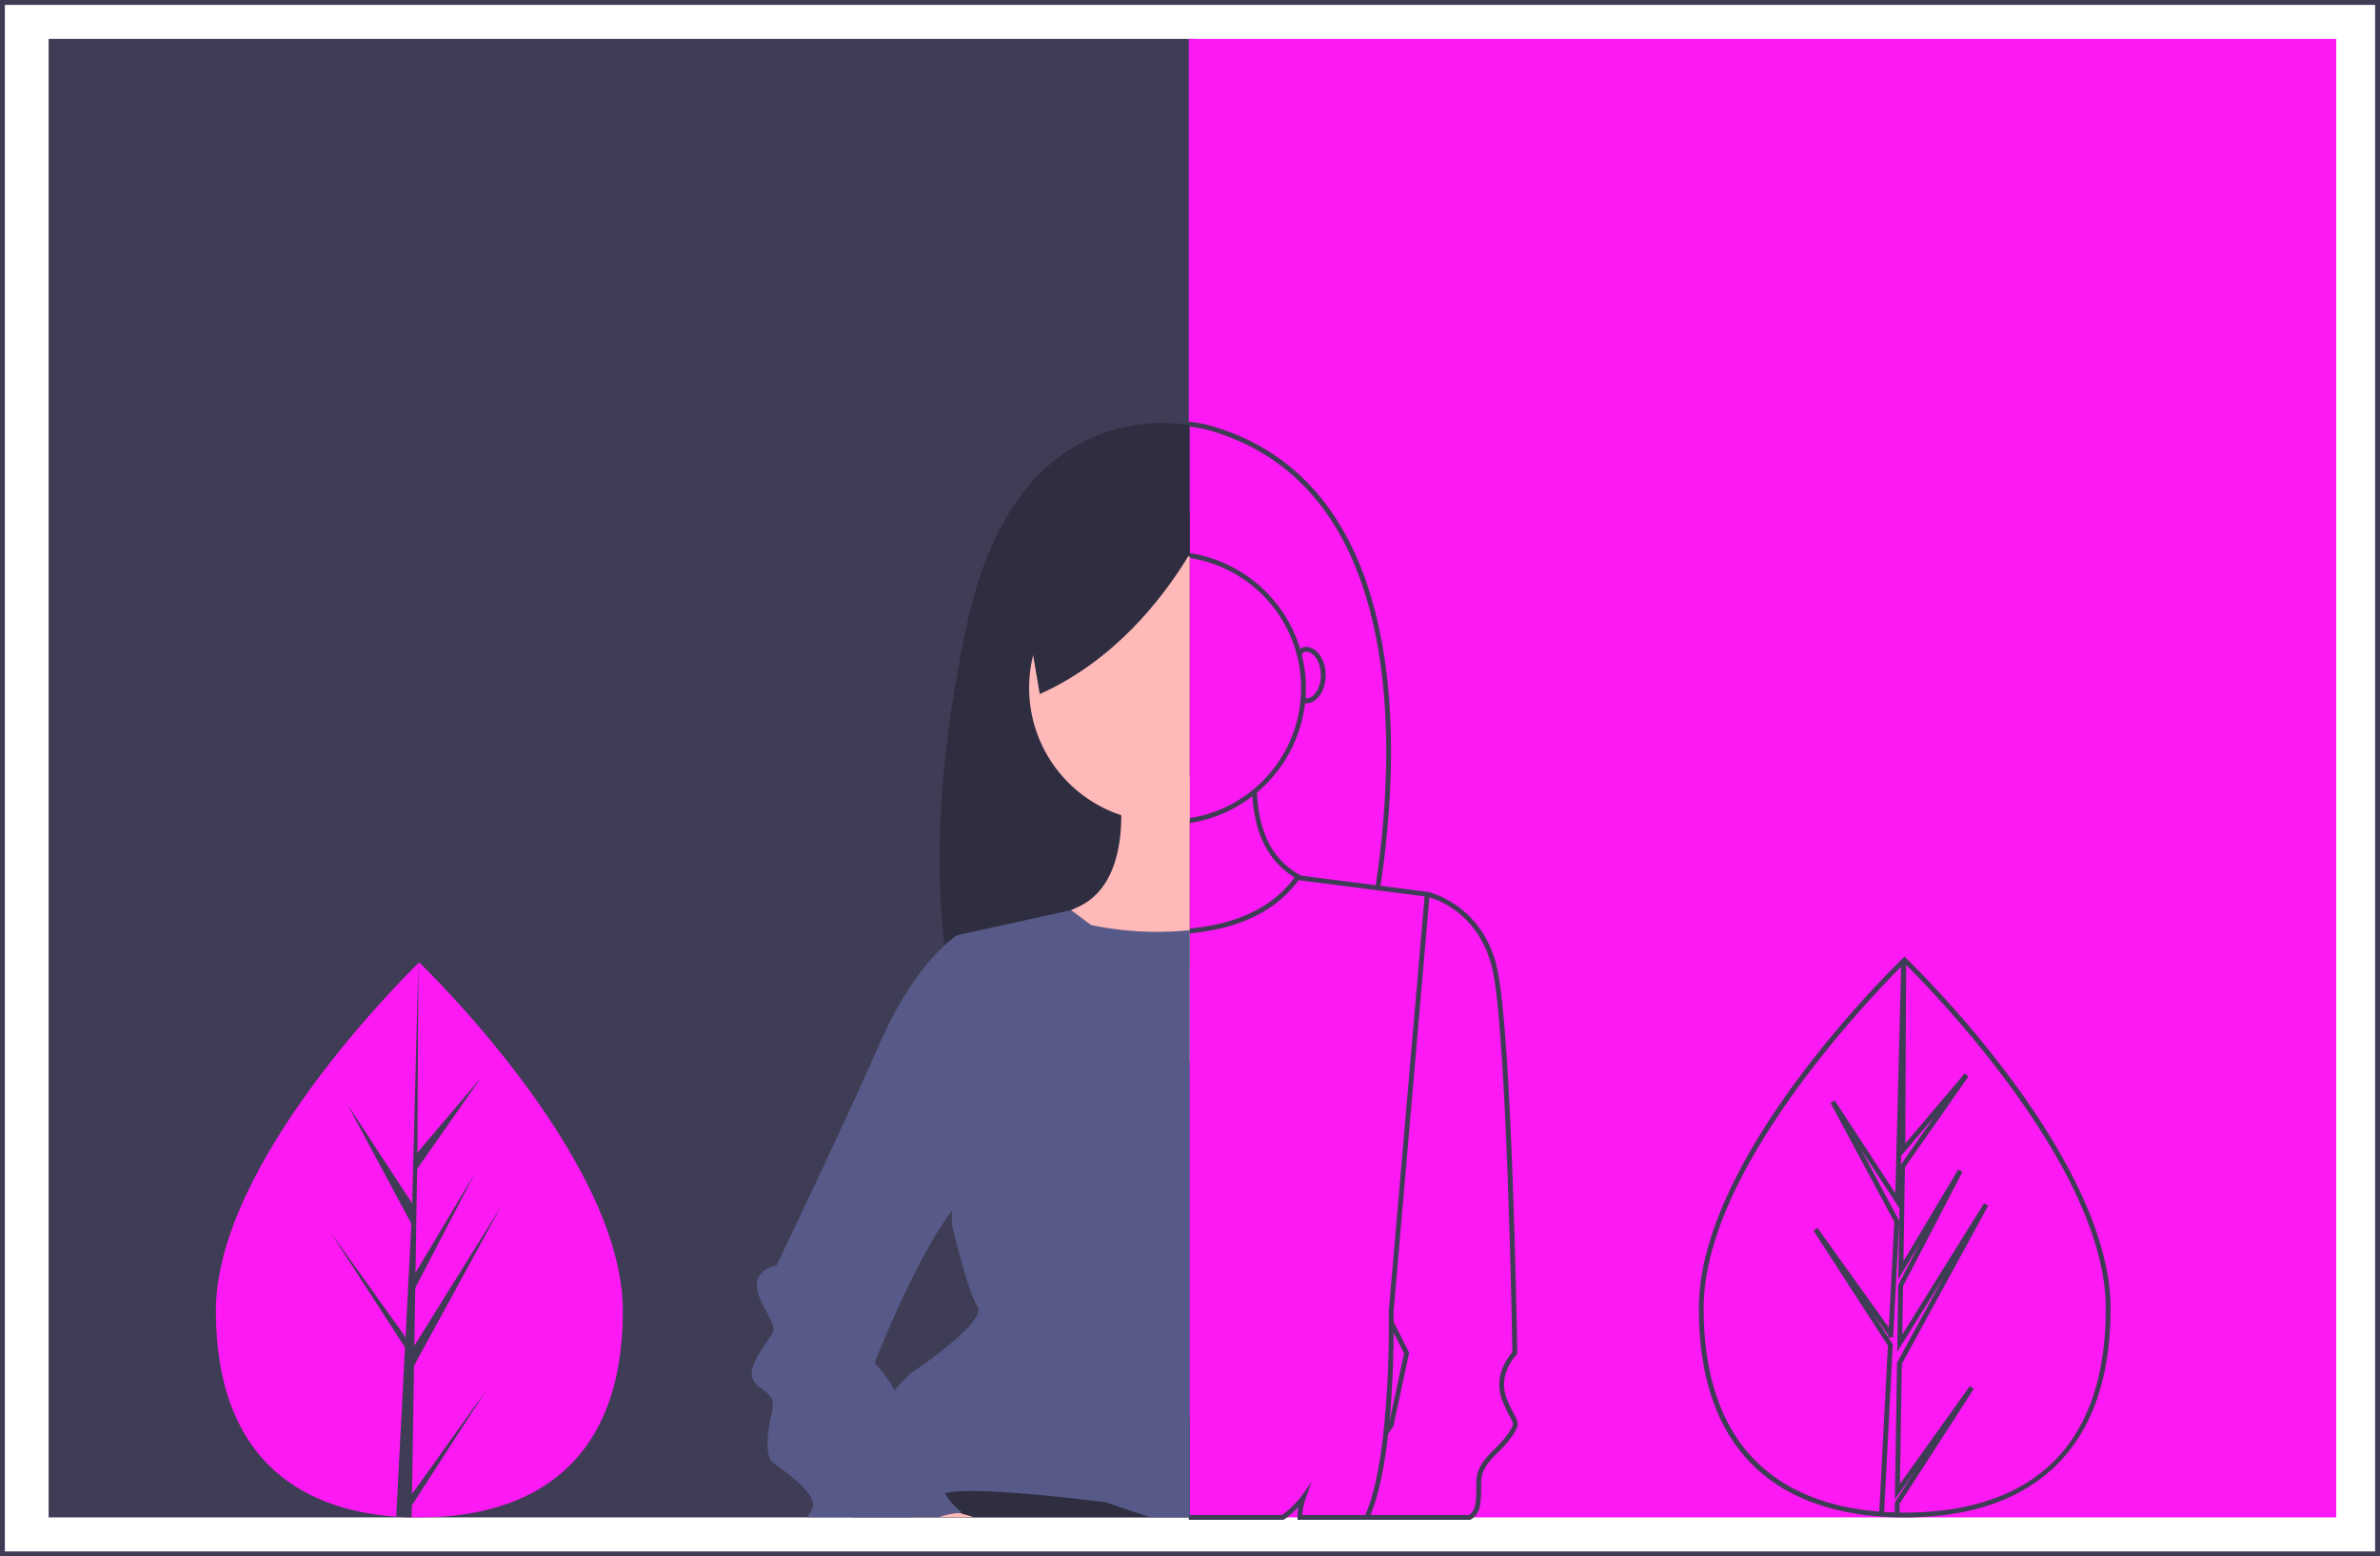 <svg xmlns="http://www.w3.org/2000/svg" id="a568df60-cc88-4b90-b934-345dd9d3752a" data-name="Layer 1" viewBox="0 0 979 640" class="injected-svg ClassicGrid__ImageFile-sc-td9pmq-4 fNAcXv grid_media" xmlns:xlink="http://www.w3.org/1999/xlink"><title>both_sides</title><path d="M1087,775H108V135h979Zm-977-2h975V137H110Z" transform="translate(-108 -135)" fill="#3f3d56"></path><rect x="20" y="16" width="472" height="608" fill="#3f3d56"></rect><rect x="489" y="16" width="472" height="608" fill="#fd19f4"></rect><path d="M730.883,716.691a61.764,61.764,0,0,1-3.074-6.562c-3.938-9.844,3.692-17.674,4.02-18.003l.299-.3-.007-.422c-.087-5.458-2.194-133.965-8.511-159.227-5.701-22.811-23.346-29.037-27.46-30.195l.01-.113-20.289-2.6c7.593-50.006,15.203-165.635-70.758-189.446a55.486,55.486,0,0,0-9.083-1.499l-.186,1.991a54.749,54.749,0,0,1,8.73,1.434c84.451,23.393,76.827,137.817,69.311,187.265l-30.726-3.938c-8.002-4.489-17.04-12.546-18.1-34.165a56.446,56.446,0,0,0,19.769-36.699,3.669,3.669,0,0,0,.43.026c4.448,0,8.066-5.204,8.066-11.6s-3.618-11.6-8.066-11.6a3.447,3.447,0,0,0-2.438.87,56.393,56.393,0,0,0-45.676-39.515l-.285,1.979a54.129,54.129,0,0,1,0,107.131l.285,1.98a55.506,55.506,0,0,0,25.999-11.029c1.371,20.195,9.988,28.798,17.364,33.379-8.43,11.528-22.086,18.509-40.626,20.731-.99.119-1.98.219-2.97.308l.179,1.992c1.01-.091,2.02-.192,3.03-.313,19.144-2.295,33.289-9.556,42.055-21.585l.346.044c.065.036.131.074.196.109l.043-.078,51.242,6.568L679.244,674.374l-.005.056.001.056c.001.007.04,1.577.04,4.34v.231l.001.002a418.972,418.972,0,0,1-2.205,45.121c-1.654,14.862-4.166,26.234-7.467,33.82H643.72a23.556,23.556,0,0,1,1.415-6.881l2.315-6.637L643.376,750.21a39.582,39.582,0,0,1-7.993,7.79H597v2h39.035l.263-.191a44.427,44.427,0,0,0,5.779-5.036,21.651,21.651,0,0,0-.367,4.247l.019.98H712.791l.233-.137c4.256-2.49,4.256-7.091,4.256-15.443,0-5.239,3.519-8.758,7.244-12.483a41.375,41.375,0,0,0,5.308-6.042C733.014,721.122,732.881,720.458,730.883,716.691Zm-87.403-312.625c.757-.81.961-1.027,1.778-1.027,3.288,0,6.066,4.396,6.066,9.6,0,5.169-2.74,9.541-6,9.6a2.242,2.242,0,0,0-.272-.496c.086-1.26.145-2.526.145-3.804a55.436,55.436,0,0,0-1.763-13.825Zm42.068,287.487-5.972,27.875c1.346-14.257,1.655-28.185,1.702-36.39ZM728.168,724.785a39.844,39.844,0,0,1-5.058,5.736c-3.85,3.851-7.83,7.831-7.83,13.898,0,8.194-.119,11.708-3.042,13.58H671.78c3.196-7.712,5.634-18.919,7.255-33.35l2.141-3.15,6.475-30.214L681.28,678.584c-.002-2.337-.032-3.796-.039-4.092l14.733-170.482c4.326,1.279,20.379,7.386,25.696,28.653,6.088,24.354,8.308,150.278,8.443,158.375-1.518,1.705-8.123,9.933-4.162,19.834a63.735,63.735,0,0,0,3.165,6.758C730.811,720.822,730.811,720.822,728.168,724.785Z" transform="translate(-108 -135)" fill="#3f3d56"></path><path d="M597.37,309.74V533.09l-43.65,5.09-38.9,4.55L501.21,544.31v.01l-.64.07s-2.25-6.89-4.02-20.63c-3.06-23.75-4.69-67.96,9.26-132.37C524.42,305.42,580.51,307.16,597.37,309.74Z" transform="translate(-108 -135)" fill="#2f2e41"></path><polygon points="486.37 582.85 489.37 583 489.37 623.92 350.94 623.92 353.89 612.78 357.61 598.74 374.89 581.46 378.81 577.54 486.37 582.85" fill="#2f2e41"></polygon><path d="M597.37,363.82V471.9a55.126,55.126,0,1,1-10.92-109.16,54.483,54.483,0,0,1,10.36.98C597,363.75,597.18,363.78,597.37,363.82Z" transform="translate(-108 -135)" fill="#ffb9b9"></path><path d="M597.37,454.57V571.68l-43.65-33.5L528.15,518.56l20.43-9.29c.92-.41,1.88-.85,2.89-1.31,15.23-6.92,17.8-25.61,17.75-37.73a76.883,76.883,0,0,0-.79-11.03Z" transform="translate(-108 -135)" fill="#ffb9b9"></path><path d="M594.37,517.79c1-.09,2-.19,3-.31V758.92H581.35c-10.19-3.09-18.22-6.1-18.22-6.1s-48.76-6.36-63.6-4.24c-.83.12-1.81.26-2.92.42-8.95,1.28-25.92,3.37-34.72-1.22-8.77-4.57-9.44-15.77,13.96-41q3.075-3.315,6.72-6.96S514.37,678.62,510.13,672.26s-10.6-33.92-10.6-33.92l.1-5.45,1.58-88.57v-.01l.44-24.69,46.93-10.35,8.19,6.11A132.038,132.038,0,0,0,594.37,517.79Z" transform="translate(-108 -135)" fill="#575a89"></path><path d="M508.532,758.921h-25.31l9.95-3.98s3.86.71,9.38,2.22C504.392,757.661,506.412,758.241,508.532,758.921Z" transform="translate(-108 -135)" fill="#ffb9b9"></path><path d="M510.132,623.501c-3.27,1.23-6.85,4.65-10.5,9.39-15.32,19.85-31.9,62.69-31.9,62.69s5.59,5.59,8.12,11.2c1.29,2.86,1.79,5.73.36,7.88-4.24,6.36,0,0,4.24,0,1.65,0,2.34.64,2.44,1.8.15,1.82-1.15,4.92-2.44,8.8-2.12,6.36,0,8.48,10.6,10.6s4.24,2.12,4.24,8.48a10.076,10.076,0,0,0,1.32,4.66,28.867,28.867,0,0,0,7.16,8.06c-.42.03-.82.06-1.22.1a32.504,32.504,0,0,0-8.31,1.76h-54.27a12.767,12.767,0,0,0,2.32-3.98c2.12-6.36-14.84-16.96-16.96-19.08s-2.12-10.6,0-19.08-2.12-8.48-6.36-12.72,0-10.6,4.24-16.96,4.24-4.24-2.12-16.96,6.36-14.84,6.36-14.84,27.56-57.24,42.4-91.16c9.81-22.43,20.56-34.67,26.7-40.38a38.905,38.905,0,0,1,5.1-4.14l10.6,4.24s1.23,7.71,2.57,18.86C518.162,570.321,522.212,618.971,510.132,623.501Z" transform="translate(-108 -135)" fill="#575a89"></path><path d="M597.37,345.71V362.8c-.18.31-.37.61-.56.92-11.06,18.15-30.79,43.1-61.11,56.71l-2.72-15.97-5.67-33.28Z" transform="translate(-108 -135)" fill="#2f2e41"></path><path d="M364.192,673.941c.031,63.031-37.43,85.054-83.649,85.077q-1.61.001-3.205-.034-3.213-.068-6.359-.29c-41.716-2.933-74.139-26.053-74.167-84.671-.029-60.663,77.465-137.256,83.277-142.919.005,0,.005,0,.01-.005.221-.216.334-.324.334-.324S364.161,610.915,364.192,673.941Z" transform="translate(-108 -135)" fill="#fd19f4"></path><path d="M277.492,749.378l30.588-42.782-30.663,47.477-.08,4.911q-3.213-.068-6.359-.29l3.267-63.058-.026-.488.056-.093.31-5.959-30.786-47.565,30.876,43.101.078,1.264,2.468-47.643-26.359-49.155,26.679,40.782,2.546-98.778.01-.329 0.0.324-.394,77.896,26.197-30.894-26.307,37.602-.673,42.66L303.389,617.412,278.828,664.634l-.374,23.721,35.507-57.002-35.642,65.278Z" transform="translate(-108 -135)" fill="#3f3d56"></path><path d="M934.101,577.123A439.833,439.833,0,0,0,892.124,529.052l-.688-.658-1.046.994c-8.558,8.339-83.607,83.217-83.578,143.636.032,65.812,40.082,82.934,74.118,85.592l-0.0.006.979.069c2.102.149,4.258.248,6.406.293l.006 0,1.0.02 0-.009c.692.01,1.383.023,2.078.023h.144c25.337-.013,45.467-6.459,59.83-19.161,16.483-14.575,24.834-37.089,24.819-66.915C976.176,640.108,953.294,602.713,934.101,577.123Zm-26.735,83.369-19.042,34.875-.881,56.199,7.847-10.976-7.866,12.18-.068,4.18c-.232-.007-.464-.015-.695-.023q-1.512-.052-3.008-.138c-.208-.012-.416-.023-.623-.036l3.216-62.066.002-.053-.012-.231.367-6.578L878.666,675.563l6.03,8.418.061.977,1.997-.01,2.468-47.643.014-.278L873.592,607.854l15.731,24.049-.459,29.182,8.983-15.036-9.016,17.334-.435,27.562Zm-98.554,12.53c-.012-25.13,13.195-55.912,39.255-91.493a446.631,446.631,0,0,1,41.961-48.97L887.625,625.652l-24.925-38.102-1.718,1.021L887.21,637.48,884.96,680.915l-29.347-40.966-1.652,1.125,30.61,47.294L884.291,693.75l-.087.142.041.745-3.213,61.982C847.853,754.009,808.842,737.269,808.812,673.022ZM903.743,594.165l-13.815,19.746.092-3.562ZM891.542,757.018c-.734-.002-1.46-.013-2.188-.024l.059-3.618,30.507-47.237-1.653-1.125L889.542,745.189l.773-49.297L925.839,630.832l-1.727-1.008-33.602,53.943.313-19.882,24.451-47.013-1.745-.974-22.549,37.741.608-38.615,26.131-37.352-1.582-1.22L891.719,605.252l.371-73.432c10.731,10.646,82.074,83.609,82.102,141.121C974.226,742.398,929.266,756.999,891.542,757.018Z" transform="translate(-108 -135)" fill="#3f3d56"></path></svg>